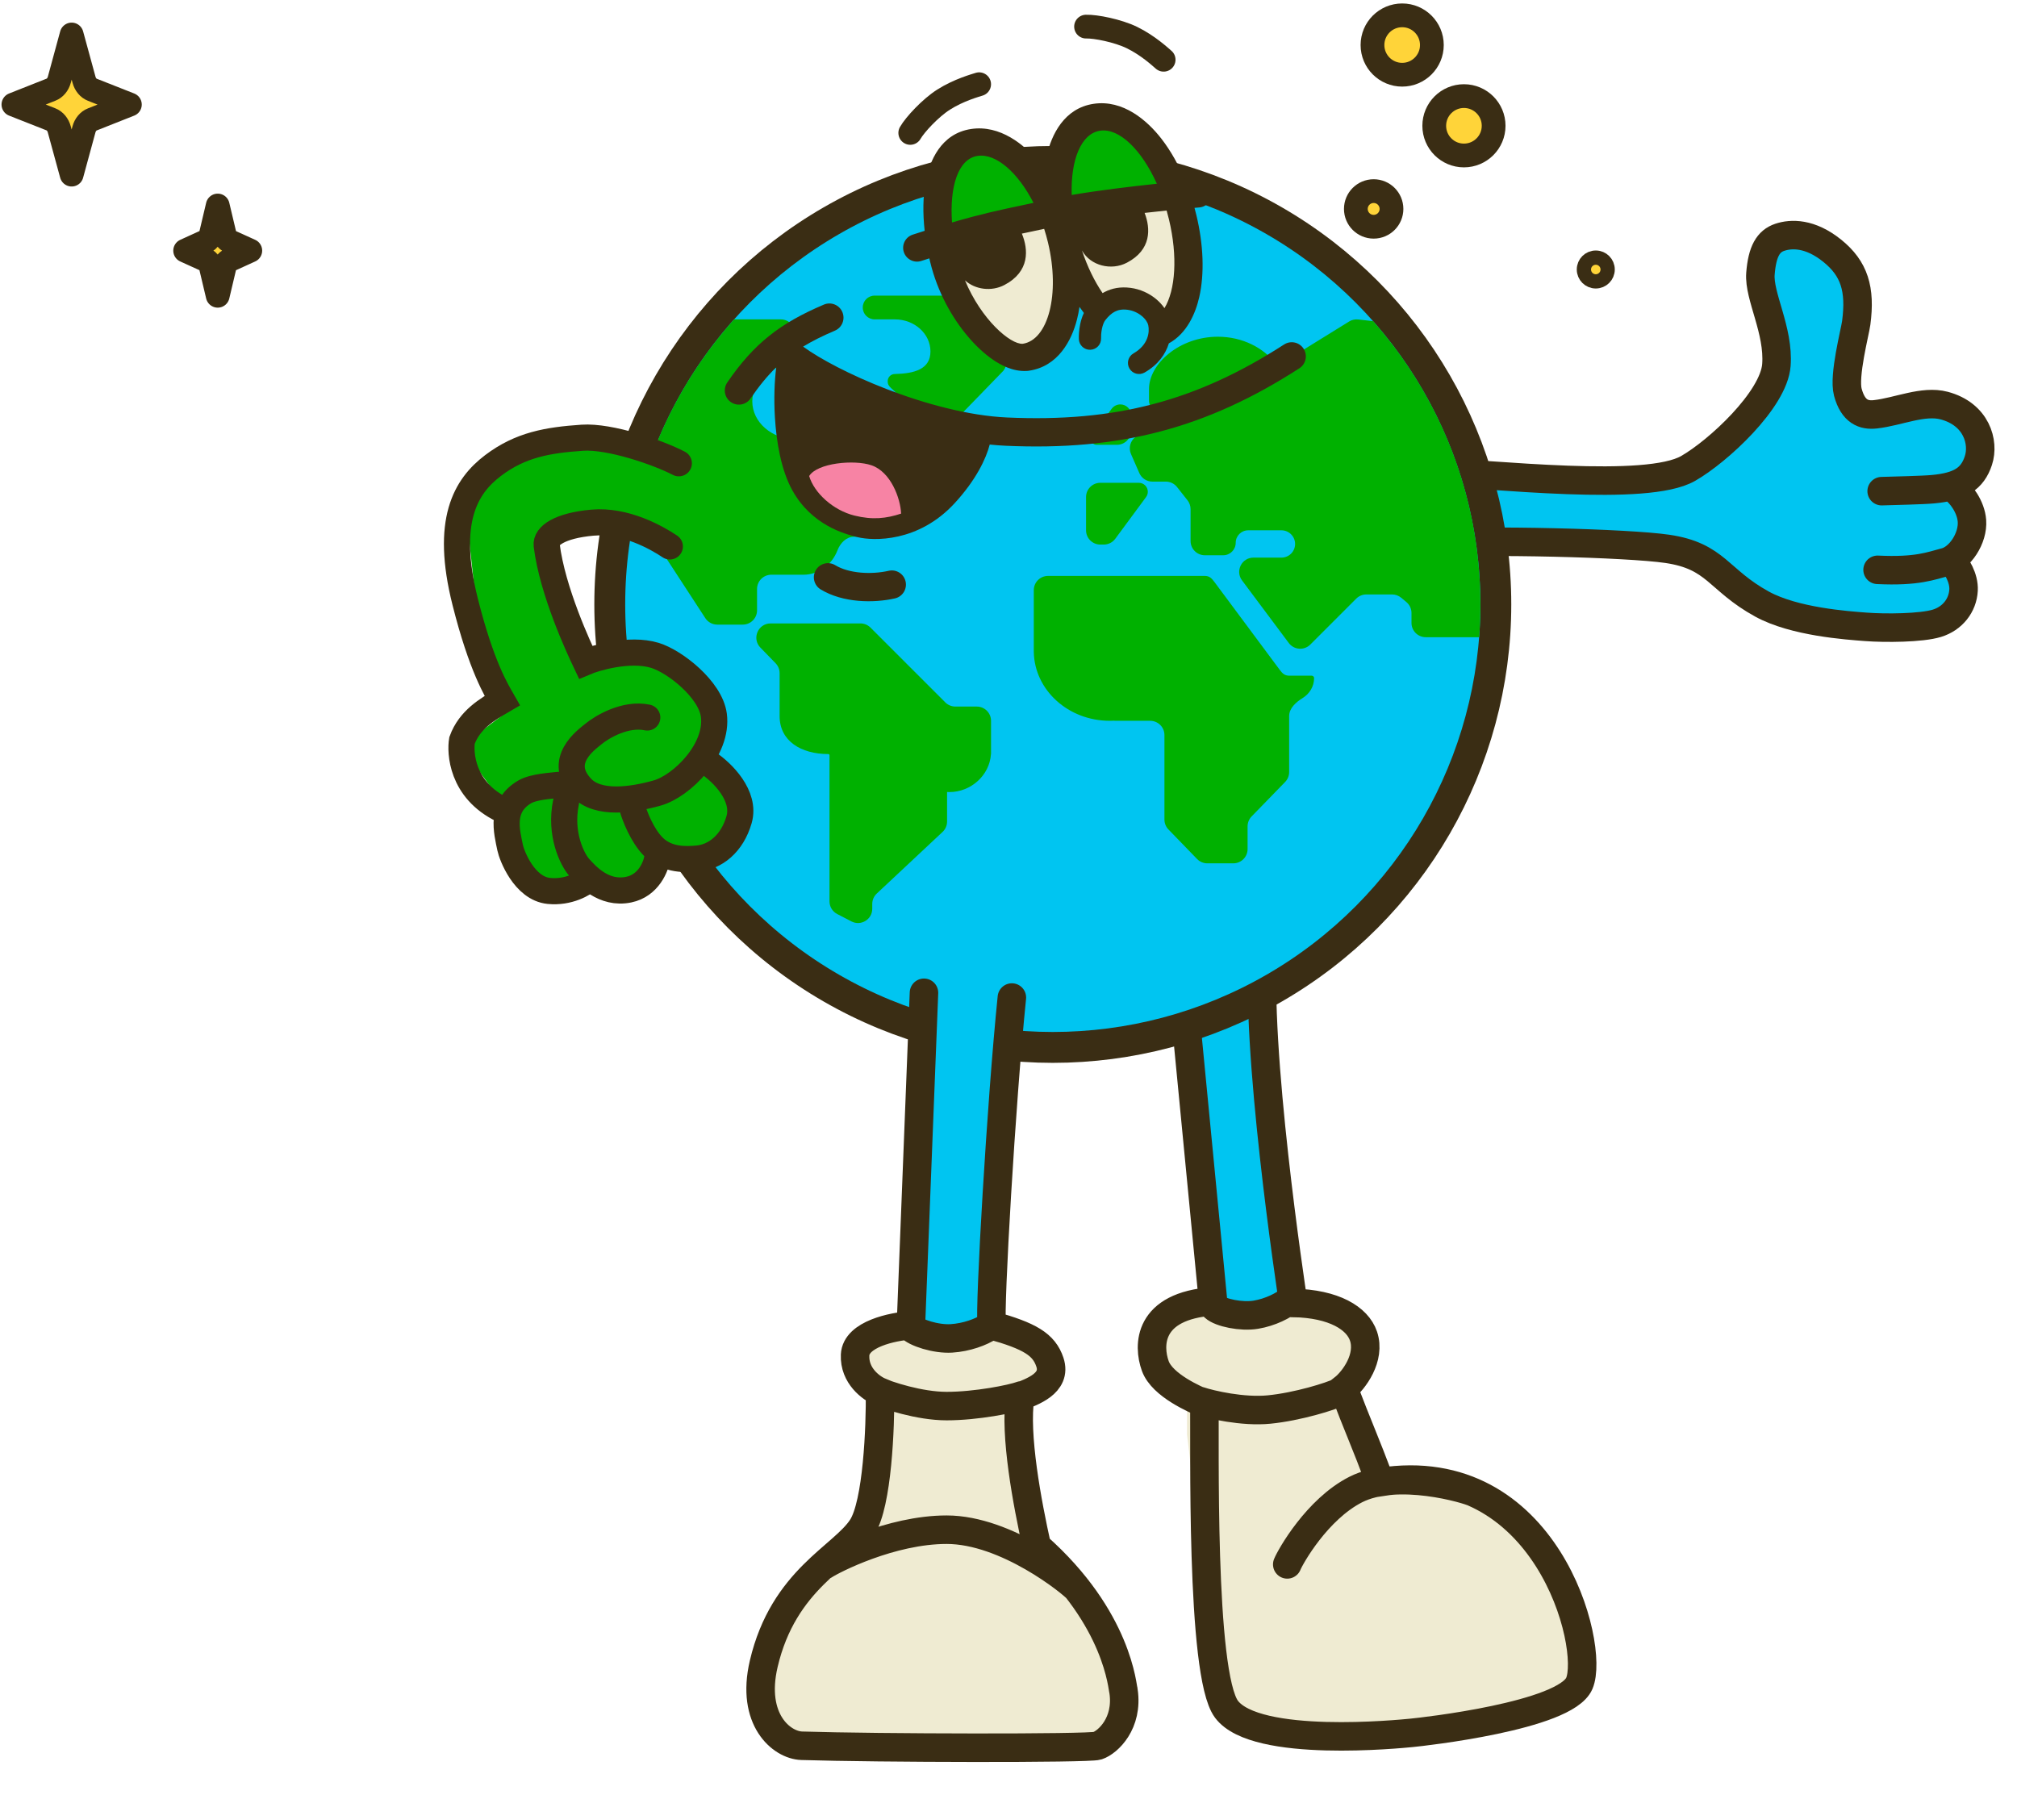 <svg width="788" height="711" viewBox="0 0 788 711" fill="none" xmlns="http://www.w3.org/2000/svg">
<path d="M461.36 380.428L492.207 379.967L502.307 515.809L473.299 516.019L461.36 380.428Z" fill="#00C5F1"/>
<path d="M457.708 518.745L470.237 509.929L510.607 512.713L524.528 514.569L529.632 523.85L524.528 552.155L534.737 577.677L583.924 586.494L609.91 621.76L619.19 657.026L549.586 676.515H497.614L477.197 668.627L470.237 631.04L467.452 591.134L463.74 560.508V546.587L452.139 538.235L449.355 524.778L457.708 518.745Z" fill="#EFEBD2"/>
<path d="M355.621 51.931C357.477 48.683 363.51 42.187 368.614 38.939C374.638 35.105 381.143 33.37 382.535 32.906" stroke="#3A2D14" stroke-width="9.281" stroke-linecap="round"/>
<path d="M424.298 10.399C428.037 10.276 436.732 12.007 442.174 14.651C448.597 17.771 453.484 22.401 454.609 23.343" stroke="#3A2D14" stroke-width="9.281" stroke-linecap="round"/>
<path d="M460.173 366.331L473.909 508.439C448.265 510.22 448.515 525.832 451.343 533.691C454.106 541.372 467.167 546.858 470.493 548.301C470.861 561.925 468.845 654.03 479.161 667.816C490.667 683.192 547.324 677.432 551.372 677.053C555.841 676.635 611.547 670.453 617.009 657.706C623.248 643.145 604.138 568.858 539.242 579.045C533.339 563.322 530.54 557.299 524.899 542.5C528.902 539.365 535.553 530.433 532.678 521.999C530.315 515.067 521.216 509.378 505.244 509.061C504.233 502.156 490.134 409.155 493.542 368.83M474.395 510.68C476.8 512.907 484.959 514.616 490.626 513.673C496.294 512.731 501.469 510.11 504.314 507.661M468.676 547.361C472.933 548.794 485.526 551.723 495.8 550.713C506.968 549.615 520.014 545.554 523.41 543.831M576.184 583.292C573.547 581.86 545.89 573.689 529.622 581.994C514.519 589.705 504.158 608.152 502.904 611.224" stroke="#3A2D14" stroke-width="11.137" stroke-linecap="round"/>
<path d="M577.941 187.018L655.311 188.474L679.763 166.001L696.832 140.171L691.008 108.679L692.365 92.611L709.495 94.543L724.474 113.734L719.303 145.019L725.276 161.225L763.913 159.136L773.191 178.22L761.593 190.474L769.561 204.304L762.034 216.635L765.163 233.189L754.325 242.239L720.934 241.611L700.119 238.403L657.789 214.673L578.335 210.361L577.941 187.018Z" fill="#00C5F1"/>
<path d="M553.357 183.914C585.22 185.413 643.285 192.282 659.48 183.046C671.197 176.364 692.973 156.206 694.001 142.641C695.029 129.076 687.08 115.714 687.769 106.937C688.458 98.16 690.85 94.216 695.319 92.716C699.788 91.216 707.132 90.977 715.805 97.961C724.479 104.945 726.928 112.992 725.194 126.142C724.721 129.728 720.187 146.813 721.913 153.245C723.977 160.937 728.209 162.369 732.651 161.873C741.617 160.871 751.348 156.289 759.544 158.467C772.178 161.824 775.263 172.799 772.917 179.941C770.571 187.083 765.718 190.173 755.118 191.14C750.894 191.525 740.023 191.741 735.127 191.9M763.279 190.919C766.026 192.711 769.995 198.02 770.4 203.464C770.907 210.269 765.714 218.147 760.021 219.621C754.327 221.095 749.053 223.377 733.531 222.636M762.465 219.275C764.256 220.78 767.376 225.777 767.119 230.567C766.797 236.554 762.789 241.662 756.693 243.526C750.597 245.39 736.577 245.497 728.955 244.915C721.599 244.354 701.051 242.959 688.413 236.033C671.131 226.562 670.588 217.259 651.362 214.439C635.98 212.183 580.824 210.76 556.218 212.351" stroke="#3A2D14" stroke-width="11.137" stroke-linecap="round"/>
<circle cx="411.305" cy="236.152" r="173.083" fill="#00C5F1" stroke="#3A2D14" stroke-width="12.065"/>
<path d="M577.872 248.96C578.192 244.733 578.355 240.462 578.355 236.152C578.355 193.707 562.525 154.96 536.448 125.491L530.626 124.821C529.381 124.678 528.125 124.959 527.059 125.619L499.571 142.635C499.504 142.676 499.431 142.705 499.354 142.72C499.108 142.767 498.858 142.667 498.709 142.466C493.817 135.898 485.385 131.561 475.805 131.561C460.684 131.561 448.891 142.233 448.891 151.978L448.891 152.092L448.892 152.176C448.893 152.263 448.894 152.351 448.896 152.439L448.891 152.445V156.431C448.891 159.097 451.052 161.259 453.718 161.259H455.851C457.389 161.259 458.636 162.505 458.636 164.043C458.636 165.58 457.389 166.827 455.851 166.827H450.721C449.532 166.827 448.375 167.207 447.418 167.913L443.656 170.685C441.561 172.228 440.815 175.016 441.858 177.399L445.111 184.836C445.998 186.863 448 188.172 450.213 188.172H455.473C457.177 188.172 458.788 188.953 459.844 190.29L463.934 195.472C464.71 196.454 465.132 197.67 465.132 198.922V211.374C465.132 214.449 467.625 216.942 470.7 216.942H477.893C480.584 216.942 482.765 214.761 482.765 212.07C482.765 209.379 484.947 207.198 487.638 207.198H500.63C503.578 207.198 505.967 209.587 505.967 212.534C505.967 215.481 503.578 217.87 500.63 217.87H489.699C485.115 217.87 482.495 223.099 485.238 226.771L503.509 251.231C505.539 253.949 509.508 254.235 511.908 251.836L529.857 233.886C530.902 232.842 532.318 232.255 533.795 232.255H543.857C545.16 232.255 546.421 232.712 547.422 233.546L549.438 235.226C550.708 236.284 551.442 237.851 551.442 239.504V243.392C551.442 246.467 553.935 248.96 557.01 248.96H577.872Z" fill="#00B100"/>
<path d="M286.79 124.785H305.042C308.117 124.785 310.61 127.278 310.61 130.353V141.49C310.61 141.746 310.818 141.954 311.074 141.954C301.594 142.147 293.905 148.602 293.905 156.803C293.905 165.004 301.592 171.652 311.074 171.652H320.819C323.894 171.652 326.387 169.159 326.387 166.084V164.692C326.387 161.616 328.88 159.123 331.956 159.123H343.201C344.621 159.123 345.988 159.666 347.021 160.64L359.905 172.788C361.021 173.84 361.653 175.306 361.653 176.839V189.896C361.653 191.293 361.128 192.64 360.181 193.668L347.067 207.907C346.012 209.051 344.527 209.702 342.971 209.702H333.652C330.637 209.702 328.267 212.174 327.194 214.991C325.058 220.597 319.892 224.551 313.858 224.551H301.33C298.254 224.551 295.761 227.044 295.761 230.12V238.472C295.761 241.548 293.268 244.041 290.193 244.041H280.217C278.335 244.041 276.58 243.09 275.552 241.513L248.257 199.635C254.576 171.298 268.093 145.675 286.79 124.785Z" fill="#00B100"/>
<path d="M349.589 146.13C348.051 146.13 346.804 147.377 346.804 148.915C346.804 150.182 347.259 150.845 348.197 151.699L364.438 166.548C366.818 168.716 369.391 168.601 371.398 166.084L391.993 144.869C392.779 143.883 393.207 142.659 393.207 141.399V138.656C393.207 137.201 392.638 135.803 391.621 134.763L374.428 117.18C373.381 116.108 371.945 115.504 370.447 115.504H341.7C339.137 115.504 337.06 117.582 337.06 120.145C337.06 122.708 339.137 124.785 341.7 124.785H349.589C357.277 124.785 363.51 130.394 363.51 137.314C363.51 144.233 357.275 145.967 349.589 146.13Z" fill="#00B100"/>
<path d="M297.069 253.028C293.635 249.499 296.136 243.577 301.06 243.577H336.145C337.622 243.577 339.039 244.163 340.083 245.207L369.303 274.428C370.347 275.472 371.764 276.059 373.241 276.059H381.607C384.682 276.059 387.175 278.552 387.175 281.627V294.599L387.175 294.603L387.174 294.608C387.174 294.61 387.173 294.613 387.172 294.616C387.169 294.622 387.165 294.629 387.159 294.633C387.15 294.641 387.144 294.653 387.144 294.665C386.609 302.925 379.321 309.469 370.934 309.469C370.638 309.469 370.345 309.461 370.053 309.445C370.042 309.444 370.03 309.448 370.021 309.455C370.016 309.46 370.011 309.467 370.009 309.474C370.007 309.479 370.006 309.484 370.006 309.489V320.976C370.006 322.516 369.368 323.987 368.244 325.04L342.534 349.117C341.41 350.17 340.772 351.641 340.772 353.182V355.063C340.772 359.239 336.346 361.929 332.64 360.006L327.071 357.117C325.226 356.16 324.067 354.254 324.067 352.175V295.077C324.067 294.823 323.857 294.62 323.603 294.62C312.93 294.62 304.578 289.516 304.578 279.771V263.008C304.578 261.557 304.012 260.164 303 259.125L297.069 253.028Z" fill="#00B100"/>
<path d="M403.88 230.584C403.88 227.508 406.373 225.015 409.448 225.015H470.7C472.464 225.015 473.362 225.919 474.413 227.336L499.934 261.674C500.985 263.091 501.883 263.994 503.647 263.994H512.413C512.942 263.994 513.391 264.394 513.391 264.922C513.391 268.189 511.619 271.062 508.94 272.715C506.323 274.331 503.647 276.696 503.647 279.771V301.64C503.647 303.089 503.081 304.482 502.071 305.521L488.981 318.985C487.971 320.024 487.405 321.417 487.405 322.866V331.742C487.405 334.818 484.912 337.311 481.837 337.311H471.667C470.159 337.311 468.716 336.699 467.667 335.617L456.492 324.081C455.486 323.042 454.923 321.653 454.923 320.207V287.195C454.923 284.12 452.43 281.627 449.355 281.627H435.471C435.458 281.627 435.446 281.625 435.434 281.62C435.424 281.616 435.415 281.61 435.406 281.603C435.387 281.587 435.362 281.578 435.337 281.58C434.755 281.611 434.168 281.627 433.578 281.627C417.347 281.627 404.157 269.623 403.884 254.72L403.882 254.715L403.88 254.712L403.88 254.71V230.584Z" fill="#00B100"/>
<path d="M424.297 194.205C424.297 191.129 426.79 188.636 429.866 188.636H444.936C446.864 188.636 448.427 190.2 448.427 192.128C448.427 192.874 448.188 193.601 447.745 194.201L435.711 210.505C434.662 211.927 432.999 212.766 431.231 212.766H429.866C426.79 212.766 424.297 210.273 424.297 207.198V194.205Z" fill="#00B100"/>
<path d="M436.362 173.787C439.438 173.787 441.931 171.294 441.931 168.219V162.245C441.931 159.906 440.035 158.01 437.696 158.01C436.352 158.01 435.088 158.649 434.29 159.73L426.6 170.149C426.31 170.542 426.154 171.017 426.154 171.505C426.154 172.765 427.176 173.787 428.436 173.787H436.362Z" fill="#00B100"/>
<path d="M329.101 121.94C330.289 124.752 328.981 127.997 326.178 129.188C321.461 131.193 317.393 133.21 313.757 135.427C320.374 140.247 332.254 146.556 346.305 151.986C361.479 157.85 378.552 162.44 393.403 163.115C435.777 165.042 467.424 156.7 501.672 134.594C504.231 132.941 507.642 133.684 509.29 136.252C510.938 138.82 510.199 142.241 507.639 143.893C471.388 167.293 437.464 176.188 392.907 174.162C390.852 174.069 388.768 173.909 386.665 173.689C385.23 179.279 381.262 187.551 373.057 196.504C358.787 212.077 341.094 211.338 335.089 209.888C329.919 208.638 317.069 205.166 309.52 191.52C305.172 183.659 303.318 172.696 302.74 163.052C302.311 155.899 302.552 148.846 303.27 143.495C299.761 146.891 296.532 150.853 293.221 155.693C291.499 158.211 288.068 158.851 285.557 157.123C283.047 155.395 282.408 151.953 284.13 149.435C294.518 134.248 304.73 126.293 321.875 119.006C324.678 117.815 327.913 119.128 329.101 121.94Z" fill="#3A2D14"/>
<path d="M326.321 220.83C323.715 219.251 320.327 220.09 318.753 222.704C317.18 225.318 318.018 228.717 320.624 230.296C329.372 235.595 341.35 235.673 349.633 233.799C352.602 233.127 354.466 230.168 353.796 227.189C353.125 224.21 350.174 222.34 347.205 223.012C340.46 224.538 331.727 224.105 326.321 220.83Z" fill="#3A2D14"/>
<path d="M352.045 200.669C346.311 202.571 340.939 203.212 333.805 201.437C325.411 199.35 318.065 192.555 316.128 185.996C319.235 180.885 333.711 179.486 340.452 181.785C348.036 184.37 351.794 194.72 352.045 200.669Z" fill="#F783A4"/>
<path d="M414.553 97.871C414.553 105.815 412.019 137.313 402.024 137.313C392.029 137.313 376.038 115.56 376.038 107.615C376.038 99.671 379.964 78.382 389.959 78.382C399.954 78.382 414.553 89.926 414.553 97.871Z" fill="#EFEBD2"/>
<path d="M460.492 85.806C460.492 93.751 464.454 122.928 454.459 122.928C414.089 114.576 413.161 97.927 413.161 89.982C413.161 82.038 417.087 60.748 427.082 60.748C437.076 60.748 460.492 77.861 460.492 85.806Z" fill="#EFEBD2"/>
<path d="M405.736 75.133C405.736 83.078 397.634 89.518 387.639 89.518C377.644 89.518 367.222 92.823 367.222 84.878C367.222 76.933 371.148 55.644 381.143 55.644C391.137 55.644 405.736 67.189 405.736 75.133Z" fill="#00B100"/>
<path d="M453.531 67.245C453.531 75.189 445.429 81.63 435.434 81.63C425.439 81.63 415.017 84.934 415.017 76.989C415.017 69.045 418.943 47.755 428.938 47.755C438.933 47.755 453.531 59.3 453.531 67.245Z" fill="#00B100"/>
<path fill-rule="evenodd" clip-rule="evenodd" d="M402.061 144.83L401.564 144.904L401.06 144.932C395.599 145.242 390.747 142.474 387.928 140.54C384.569 138.237 381.238 135.121 378.184 131.523C372.055 124.3 366.238 114.187 363.368 102.212C363.267 101.789 363.168 101.367 363.072 100.944C362.578 101.102 362.077 101.262 361.569 101.426C361.035 101.598 360.492 101.773 359.942 101.952C357.093 102.876 354.032 101.325 353.105 98.487C352.177 95.65 353.734 92.602 356.583 91.678C358.205 91.151 359.757 90.654 361.246 90.183C360.484 83.303 360.571 76.751 361.622 71.051C363.099 63.041 367.534 52.165 379.424 50.396C390.685 48.72 400.24 56.473 406.005 63.487C406.7 64.332 407.379 65.211 408.042 66.12C408.253 64.301 408.547 62.546 408.925 60.867C410.764 52.693 415.711 42.279 427.262 40.56C438.813 38.842 448.24 47.116 453.736 54.198C457.348 58.853 460.522 64.479 463.081 70.689C464.752 70.535 466.272 70.401 467.604 70.289C470.589 70.039 473.213 72.246 473.465 75.219C473.717 78.192 471.501 80.806 468.516 81.056C467.933 81.106 467.316 81.159 466.669 81.215C466.935 82.188 467.187 83.168 467.424 84.154C470.183 95.663 470.583 106.927 468.545 115.98C467.093 122.436 463.701 130.29 456.648 134.152C455.394 138.274 452.534 142.483 447.163 145.555C445.084 146.744 442.432 146.029 441.239 143.959C440.045 141.889 440.763 139.248 442.841 138.059C448.591 134.769 449.19 129.799 448.598 127.055C448.392 126.101 447.617 124.734 446.081 123.464C444.588 122.23 442.626 121.306 440.49 121.033C438.315 120.755 436.772 121.127 435.55 121.758C434.255 122.426 433.057 123.522 431.84 125.064C431.297 125.751 430.805 126.953 430.49 128.515C430.187 130.019 430.132 131.434 430.162 132.161C430.26 134.546 428.399 136.559 426.005 136.657C423.611 136.756 421.59 134.902 421.491 132.517C421.434 131.138 421.534 129.031 421.981 126.813C422.259 125.436 422.706 123.832 423.448 122.276C422.865 121.512 422.294 120.722 421.735 119.909C421.48 121.634 421.148 123.301 420.738 124.898C418.641 133.081 413.367 143.147 402.061 144.83ZM430.76 114.523C431.02 114.37 431.286 114.223 431.559 114.082C434.423 112.605 437.754 111.968 441.595 112.459C445.473 112.955 448.951 114.603 451.624 116.812C452.875 117.847 454.01 119.057 454.933 120.396C459.218 113.326 460.16 100.203 456.695 85.751C456.412 84.569 456.105 83.403 455.777 82.257C453.047 82.537 450.15 82.847 447.176 83.184C449.544 89.317 449.876 97.579 440.274 102.631C434.188 105.833 426.042 103.864 422.702 97.853C424.834 104.263 427.632 109.964 430.76 114.523ZM407.933 89.415C408.489 91.146 408.99 92.927 409.427 94.751C414.287 115.024 409.46 132.844 399.541 134.32C394.684 134.596 383.332 124.811 377 109.534C380.996 113.185 387.382 113.991 392.401 111.35C402.399 106.089 401.777 97.458 399.222 91.273L401.1 90.876C403.249 90.421 405.493 89.947 407.933 89.415ZM403.764 79.259C402.096 79.617 400.505 79.954 398.954 80.282L398.949 80.283C390.586 82.052 383.43 83.566 371.933 86.921C370.936 72.827 374.35 62.035 381.943 60.906C389.097 59.841 397.7 67.372 403.764 79.259ZM418.695 76.178C428.775 74.443 441.378 72.909 451.965 71.789C446.021 58.58 437.29 49.953 429.781 51.07C422.372 52.173 418.248 62.45 418.695 76.178Z" fill="#3A2D14"/>
<path d="M27.991 13.473L23.188 31.116C22.942 32.033 22.519 32.865 21.953 33.547C21.388 34.228 20.696 34.738 19.935 35.034L5.24 40.851L19.902 46.63C20.663 46.926 21.355 47.436 21.922 48.116C22.488 48.797 22.911 49.63 23.158 50.545L27.991 68.229L32.794 50.585C33.04 49.669 33.463 48.836 34.029 48.155C34.594 47.474 35.286 46.964 36.047 46.667L50.741 40.851L36.08 35.071C35.319 34.775 34.626 34.266 34.06 33.585C33.494 32.904 33.071 32.072 32.824 31.156L27.991 13.473Z" fill="#FFD439" stroke="#3A2D14" stroke-width="9.281" stroke-linecap="round" stroke-linejoin="round"/>
<path d="M85.06 80.293L82.374 91.657C82.236 92.247 81.999 92.784 81.683 93.222C81.367 93.661 80.98 93.99 80.554 94.181L72.335 97.927L80.535 101.649C80.961 101.84 81.349 102.168 81.665 102.606C81.982 103.045 82.219 103.581 82.357 104.171L85.06 115.56L87.746 104.196C87.884 103.606 88.121 103.07 88.437 102.631C88.753 102.192 89.14 101.864 89.566 101.673L97.785 97.927L89.584 94.204C89.158 94.014 88.771 93.686 88.455 93.247C88.138 92.809 87.901 92.273 87.763 91.683L85.06 80.293Z" fill="#FFD439" stroke="#3A2D14" stroke-width="9.281" stroke-linecap="round" stroke-linejoin="round"/>
<path d="M362.582 380.929L393.208 384.641L384.855 520.602L356.085 516.889L362.582 380.929Z" fill="#00C5F1"/>
<path d="M336.596 528.026L349.125 519.209L389.495 521.994L408.521 533.13L394.832 564.916L400.632 588.814L422.905 624.08L439.146 662.595L429.402 680.692L305.97 679.3L297.617 654.706L308.754 625.008L332.188 608.303L342.628 569.789V548.907L336.596 528.026Z" fill="#EFEBD2"/>
<path d="M360.98 387.889L355.876 517.817C348.76 518.282 334.437 521.251 334.066 529.418C333.695 537.585 340.408 542.411 343.811 543.803C343.965 557.569 342.79 587.422 336.85 596.703C329.426 608.303 306.133 616.912 298.374 650.065C293.269 671.874 305.334 681.833 313.223 682.084C342.456 683.012 425.387 683.198 428.728 682.084C432.904 680.692 440.793 673.267 438.937 660.739C438.493 659.811 437.081 632.433 405.063 604.127C401.35 587.422 396.246 560.508 398.566 545.659C402.743 543.803 412.99 540.67 410.167 532.202C407.847 525.242 402.278 521.994 387.43 517.817C386.501 510.857 391.142 430.58 395.318 389.745M355.449 518.282C357.614 520.757 365.75 523.293 371.69 522.922C377.629 522.551 383.291 520.447 386.539 518.282M342.456 543.338C346.633 545.194 359.161 549.371 369.834 549.371C381.435 549.371 395.356 546.586 399.068 545.194M420.877 620.833C418.711 618.358 393.325 597.668 369.834 597.668C348.024 597.668 325.287 609.387 322.039 611.552" stroke="#3A2D14" stroke-width="11.137" stroke-linecap="round"/>
<path d="M205.705 173.043L266.768 178.864V213.785L232.254 203.732L216.325 208.494L218.448 242.356L230.661 257.701H258.803L276.856 272.516L275.263 291.563L286.945 306.908L282.697 326.485L250.307 342.358L211.015 346.591L195.085 312.199L180.218 291.563L199.864 276.748L186.59 241.298L181.811 197.382L205.705 173.043Z" fill="#00B100"/>
<path d="M261.696 213.498C256.633 210.106 244.266 203.042 231.408 204.208C218.608 205.368 213.121 209.384 213.578 213.046C215.825 231.056 226.22 253.303 228.782 258.687C232.127 257.261 245.799 252.972 255.895 256.069C263.66 258.45 277.544 269.352 278.887 279.42C280.685 292.898 266.388 307.112 256.76 309.83C247.131 312.549 233.636 314.584 227.23 307.773C217.333 297.248 229.189 288.986 231.674 286.91C235.193 283.97 244.36 278.538 252.879 280.334M276.945 298.294C282.009 301.686 291.456 310.827 288.737 320.253C286.017 329.679 279.382 334.922 272.218 335.471C268.397 335.764 260.756 336.35 255.255 330.831C250.855 326.415 247.929 318.791 247.016 315.53M256.828 334.94C256.344 338.488 253.423 345.985 245.603 347.592C235.829 349.602 229.193 342.099 226.37 338.985C223.547 335.871 218.568 325.811 221.123 313.464M230.183 343.374C228.147 345.27 222.144 348.868 214.417 348.093C204.758 347.123 199.894 334.084 199.311 331.248C197.991 324.828 195.261 315.086 205.004 309.388C208.49 307.35 215.428 306.999 218.269 306.661M265.203 181.006C257.056 176.77 238.259 170.289 227.495 171.024C213.981 171.947 203.321 173.778 192.618 181.889C181.915 190.001 173.775 203.496 181.73 235.111C188.094 260.403 193.98 269.771 196.25 273.738C190.404 277.156 183.466 281.162 180.501 289.303C179.754 293.691 180.101 308.597 196.25 316.36" stroke="#3A2D14" stroke-width="10.209" stroke-linecap="round"/>
<circle cx="571.93" cy="49.147" r="11.601" fill="#FFD439" stroke="#3A2D14" stroke-width="9.281"/>
<circle cx="547.801" cy="17.594" r="11.601" fill="#FFD439" stroke="#3A2D14" stroke-width="9.281"/>
<circle cx="536.664" cy="81.63" r="6.96" fill="#FFD439" stroke="#3A2D14" stroke-width="9.281"/>
<circle cx="623.438" cy="105.295" r="4.64" fill="#FFD439" stroke="#3A2D14" stroke-width="5.568"/>
</svg>
